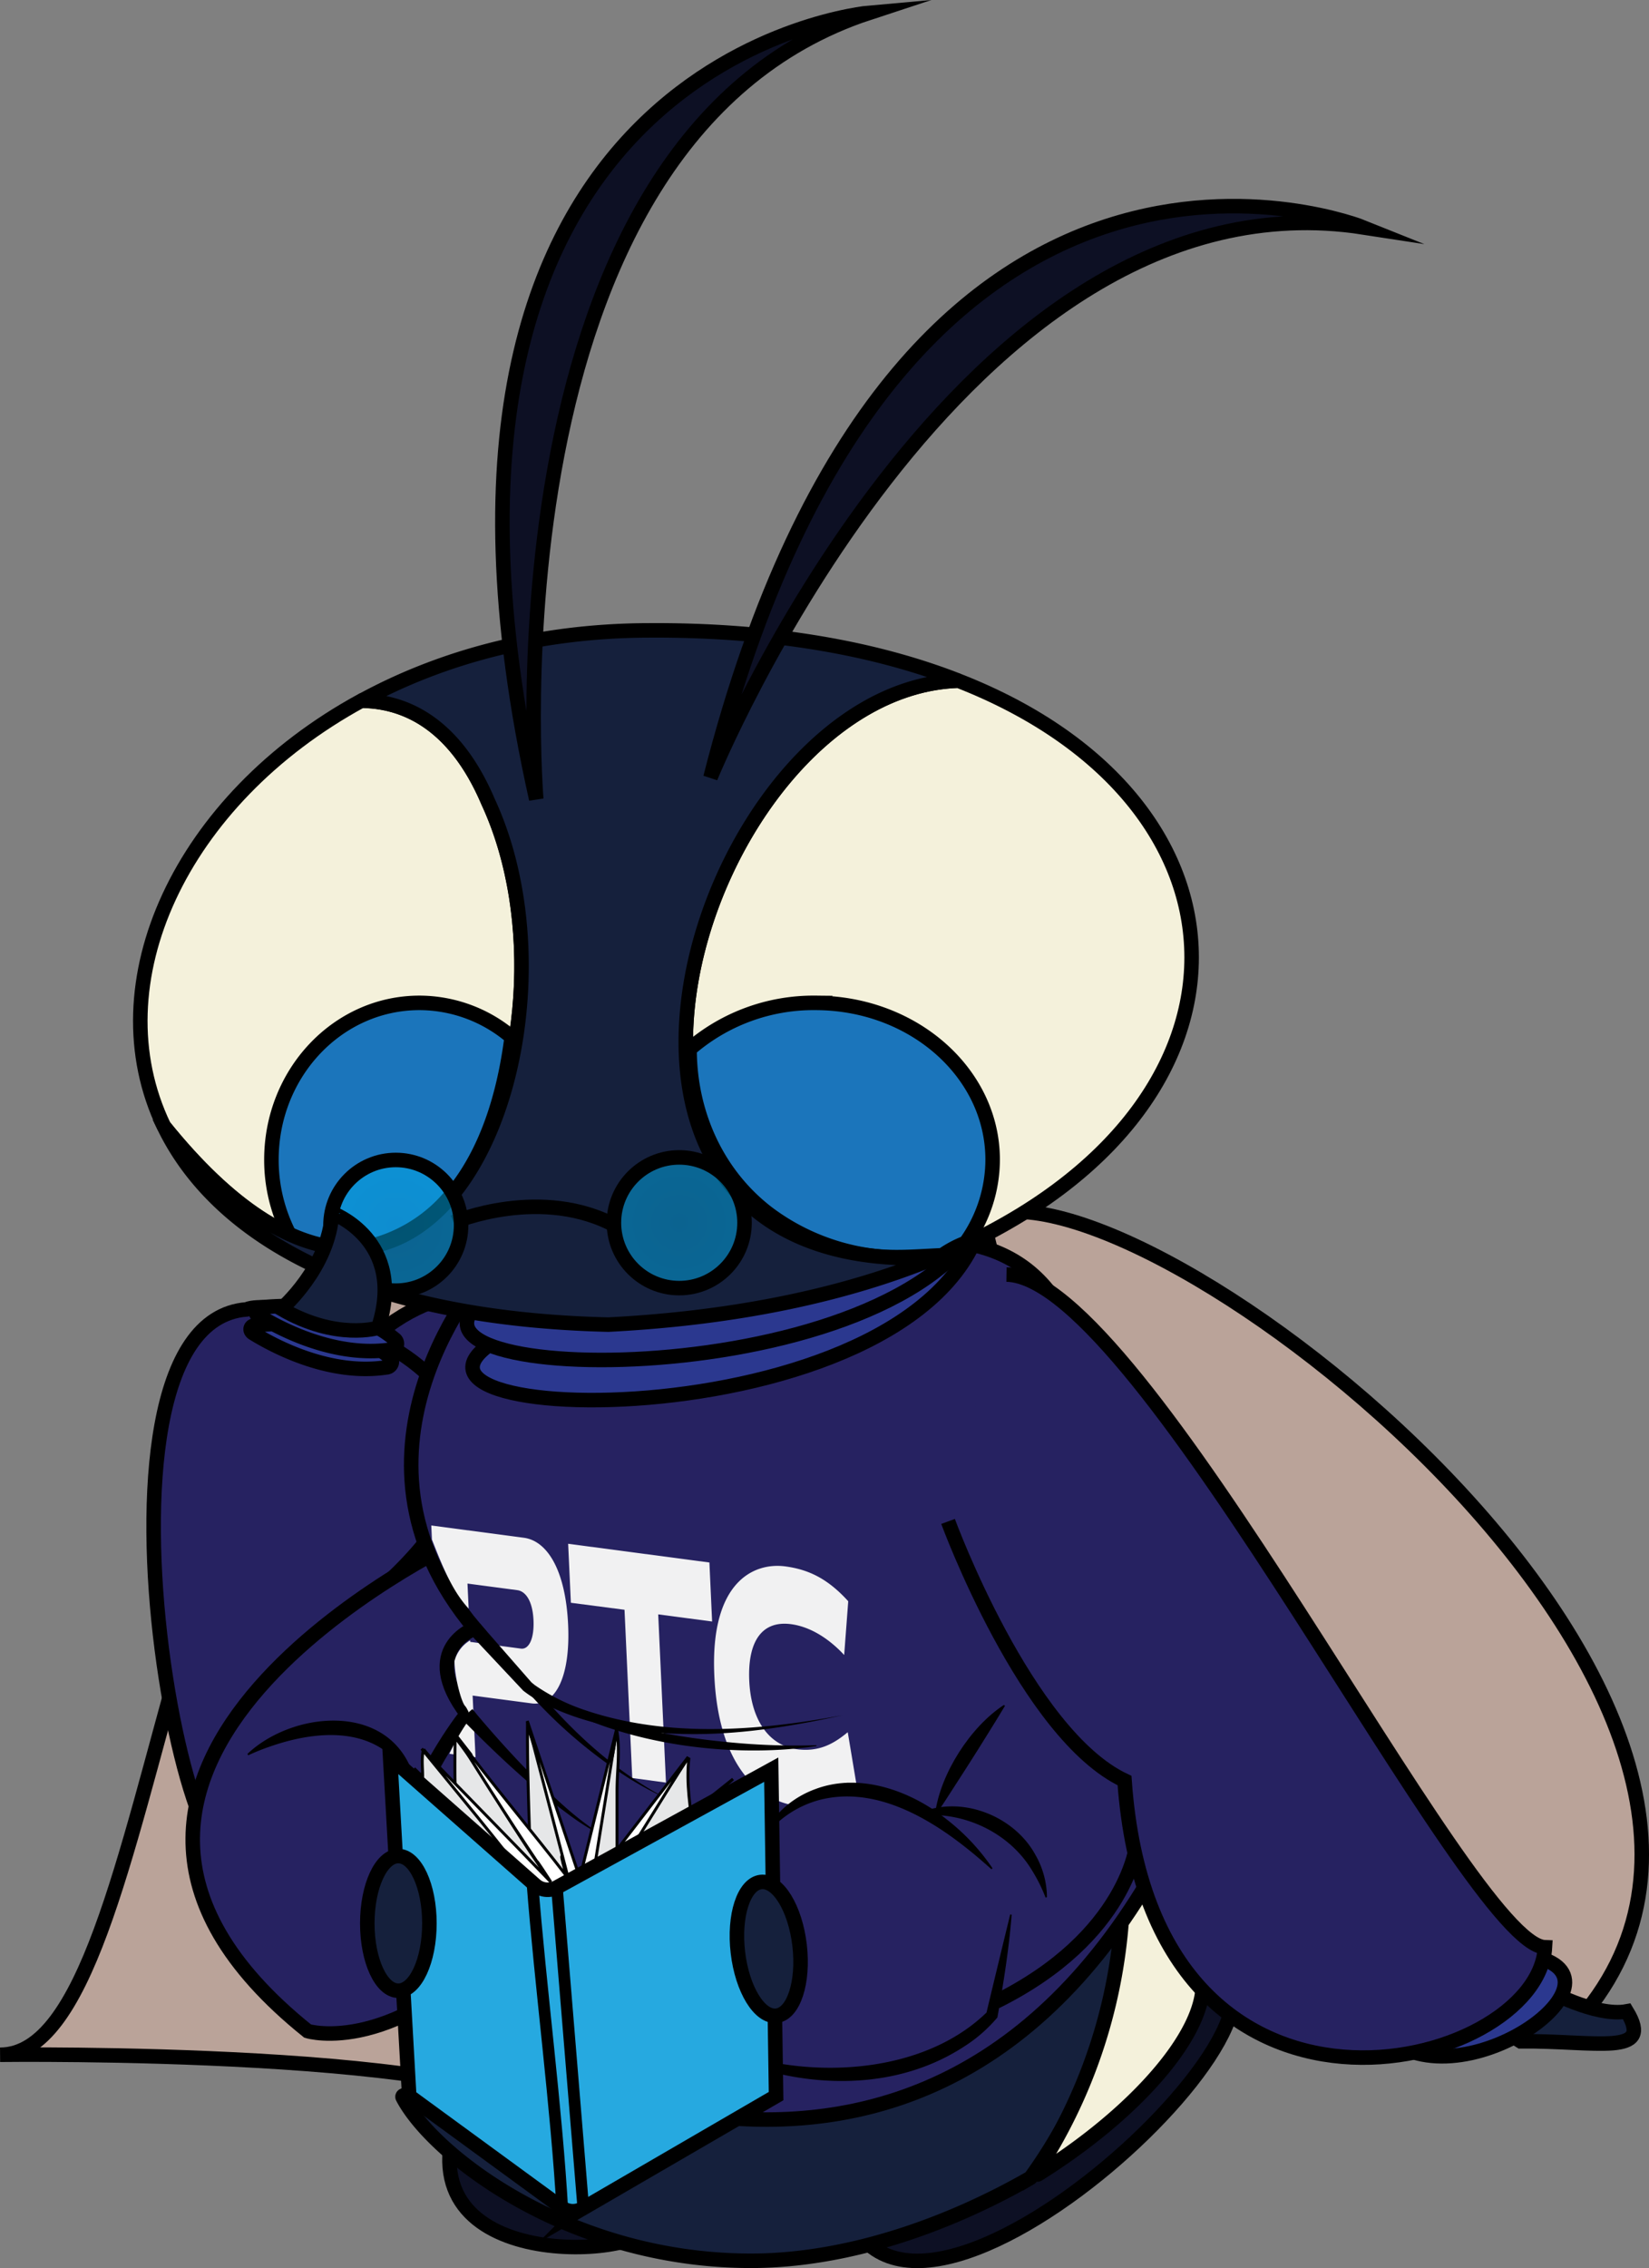 <svg id="Final" xmlns="http://www.w3.org/2000/svg" xmlns:xlink="http://www.w3.org/1999/xlink" viewBox="0 0 568.12 780.87"><rect x="0" y="0" width="568.12" height="780.87" fill="#808080" stroke="none"/><defs><style>.cls-1{fill:#baa399;}.cls-1,.cls-10,.cls-11,.cls-12,.cls-13,.cls-14,.cls-15,.cls-2,.cls-3,.cls-4,.cls-5,.cls-7,.cls-8,.cls-9{stroke:#000;stroke-miterlimit:10;}.cls-1,.cls-10,.cls-12,.cls-14,.cls-15,.cls-2,.cls-3,.cls-4,.cls-5,.cls-7,.cls-8{stroke-width:5px;}.cls-2{fill:#0d1024;}.cls-3{fill:#15203c;stroke-linecap:round;}.cls-4{fill:#f4f1db;}.cls-5{fill:#262261;}.cls-6{fill:#f1f1f2;}.cls-7{fill:#2b388f;}.cls-8{fill:#1b75bb;}.cls-9{fill:#e6e7e8;}.cls-10,.cls-13{fill:none;}.cls-11{fill:#fff;}.cls-12{fill:#26a9e0;}.cls-13{stroke-width:4px;}.cls-14{fill:url(#radial-gradient);}.cls-15{fill:url(#radial-gradient-2);}</style><radialGradient id="radial-gradient" cx="136.36" cy="421.85" r="22.51" gradientUnits="userSpaceOnUse"><stop offset="0" stop-opacity="0"/><stop offset="0" stop-color="#02a6e4" stop-opacity="0.5"/><stop offset="1" stop-color="#00adee" stop-opacity="0.5"/></radialGradient><radialGradient id="radial-gradient-2" cx="234.01" cy="420.97" r="22.51" xlink:href="#radial-gradient"/></defs><g id="Reading"><path class="cls-1" d="M379.13,492.78c-107.35,17.76-103.9,288.83-161.92,288.83,0,0,172.2-2.2,191.74,23Z" transform="translate(-217.17 -74.2)"/><path class="cls-1" d="M555.76,493.48C608.8,468.8,859.68,663,759.35,771.61L574.53,570.45Z" transform="translate(-217.17 -74.2)"/><path class="cls-2" d="M440,838.53c9.71,11.37-77.68,21.5-67.09-28.82" transform="translate(-217.17 -74.2)"/><path class="cls-2" d="M637,752.53c35.83,19-131,169.06-131,61.65" transform="translate(-217.17 -74.2)"/><path class="cls-3" d="M600.64,692.18,356.16,795.63a.47.47,0,0,0-.26.65c.37.72.8,1.48,1.28,2.25,12.49,20.16,58.87,54.63,120.3,54,32.34-.34,66.47-12.35,94.63-28.49a.52.52,0,0,0,.17-.16A175.42,175.42,0,0,0,604.92,735c1.5-14.74-1-28.58-3.5-42.43A.56.56,0,0,0,600.64,692.18Z" transform="translate(-217.17 -74.2)"/><path class="cls-4" d="M627.76,746.48,616.89,685.1a.52.52,0,0,0-.73-.36l-15.57,7a.48.48,0,0,0-.29.52c2.36,13.94,4.76,27.87,3.35,42.71a182.49,182.49,0,0,1-29.51,87.1.5.5,0,0,0,.72.67c40.31-25.17,66.85-59.68,53-76A.45.45,0,0,1,627.76,746.48Z" transform="translate(-217.17 -74.2)"/><path class="cls-5" d="M383.11,518.56s-41.93,1-55.26,46.68l100.83,45.65Z" transform="translate(-217.17 -74.2)"/><path class="cls-5" d="M305.25,701.41C287.85,773,237.46,530,302.1,525c13.84-6.21,138,27,33.44,106.71l-.75,50.35Z" transform="translate(-217.17 -74.2)"/><path class="cls-5" d="M374.59,604.84s-164.29,78-51.43,168.62c0,0,30.31,9.35,70.33-34.37,0,0-17.56-36.62-35.05-54.63l14,13.65,18.31-36.78Z" transform="translate(-217.17 -74.2)"/><path class="cls-5" d="M385.2,511S329,573.38,380.71,634.85c0,0-19.66,7.07-2.68,29.4,0,0-57.14,70.72,0,109.54,0,0,157,101.27,243.34-67.49,0,0,1.27-57-36.51-77.78,0,0,35-124.74-44.28-127.12Z" transform="translate(-217.17 -74.2)"/><path class="cls-6" d="M412.9,633.56c-.88-19-7.29-28.88-15.24-29.94l-31.9-4.23.22,4.84c3.28,8.24,6.73,17.45,12.65,23.77l-.4-8.61,17.16,2.27c3,.4,5.29,3.93,5.58,10.32s-1.58,10.17-4.35,9.8l-17.46-2.32,0-.5-.46.23c-.16.13-.34.27-.53.4a11.75,11.75,0,0,0-4.43,6.53c.13,5.91,2.38,13.93,3.6,15.34a5.41,5.41,0,0,1,.85,1.33,4,4,0,0,1-.29,4.72A72.52,72.52,0,0,0,372,678l9,1.19-1-21.24,20.33,2.69C408.24,661.66,413.75,652,412.9,633.56Z" transform="translate(-217.17 -74.2)"/><path class="cls-6" d="M443.94,630l2.67,57.91L435,686.33l-2.67-57.92L413.85,626l-.94-20.31,48.67,6.45.93,20.31Z" transform="translate(-217.17 -74.2)"/><path class="cls-6" d="M491.2,694.92c4.85-4,10.72-5.34,16.69-6.77a4.71,4.71,0,0,1,4.47,1.1l-3.12-18.69c-4.92,4.08-10,6.87-17.59,5.86-9.92-1.43-15.74-10.51-16.34-23.51-.61-13.23,4.09-20.91,14.41-19.54,6.49.86,12.92,4.83,18.29,10.61l1.4-18.5c-7-7.73-13.61-10.92-21.66-12-11-1.47-26,5.44-24.47,37.7,1.36,29.6,14.22,42.25,27.2,44.53A3.67,3.67,0,0,1,491.2,694.92Z" transform="translate(-217.17 -74.2)"/><path class="cls-7" d="M394.64,532.14c-71.48,34,140.42,40.84,161.12-38.66Z" transform="translate(-217.17 -74.2)"/><path class="cls-7" d="M394.64,515.37c-71.48,34,108,42.48,155.22-13.28Z" transform="translate(-217.17 -74.2)"/><path class="cls-4" d="M547.35,308.55c-90.11,2.81-152.66,206.12-7.75,198.61C656.06,459,655.47,350.8,547.35,308.55Z" transform="translate(-217.17 -74.2)"/><path class="cls-4" d="M385.37,350.22c-12-28.19-29.93-34.69-43.68-34.79-62.37,34-91.64,97.32-68.06,146.45C365.59,576.06,422.51,430.27,385.37,350.22Z" transform="translate(-217.17 -74.2)"/><path d="M302.45,678c14.83-14,45.41-17.68,55.64,3.56a25,25,0,0,1,2.29,8.61l-.46.19A35.28,35.28,0,0,0,353.27,680c-11.07-11.53-29-9.4-42.85-4.58a73,73,0,0,0-7.74,3.1l-.23-.44Z" transform="translate(-217.17 -74.2)"/><path class="cls-8" d="M361.68,419.47c-28.18,0-51,24.18-51,54a56.18,56.18,0,0,0,6.32,26l3.64,1.72a39.29,39.29,0,0,0,5.94,2.33,54.74,54.74,0,0,0,9.64,1.09,35.91,35.91,0,0,0,4.06-.47A52.85,52.85,0,0,0,369,489.63c15.14-15.15,21.78-37.54,24.45-58.36A49.05,49.05,0,0,0,361.68,419.47Z" transform="translate(-217.17 -74.2)"/><path d="M382.56,633.17l17.75,20.29-.15-.15c.3.28.8.65,1.2,1A68.64,68.64,0,0,0,418,662.72c28.61,9.89,60.11,7.48,89.43,2-18.06,4-37.09,7-55.62,6.42-16.42-.36-33.35-3.15-48.08-10.82a43.24,43.24,0,0,1-6.28-4.05c-.1-.09-18.46-19.65-18.57-19.76l3.7-3.35Z" transform="translate(-217.17 -74.2)"/><path d="M498.47,675.34c-31.69,4.65-73.51-1.19-99.73-20.4l.15-.26c22.53,12.61,48.38,17.65,73.88,19.74a236.63,236.63,0,0,0,25.68.63l0,.29Z" transform="translate(-217.17 -74.2)"/><path d="M401.14,654.54c12.73,15.6,28,29.67,46,39a114.67,114.67,0,0,1-13.46-7.23,166,166,0,0,1-34.89-29.88l2.33-1.88Z" transform="translate(-217.17 -74.2)"/><path d="M379.9,662.6c6.86,8.24,14.11,16.3,21.69,23.92s15.52,15.11,24.88,20.56a84,84,0,0,1-13.85-8.54c-13.14-9.72-25-20.95-36.46-32.63l3.74-3.31Z" transform="translate(-217.17 -74.2)"/><path class="cls-9" d="M454.49,679.75l-.35-.17c-4.12,6.21-8,12.6-12.28,18.69-.47.66-11.08,15.58-11.67,15.94,0,4.6,10.09-5.22,10.1-.61l15.93-8.24C455,696.82,453.53,688.27,454.49,679.75Z" transform="translate(-217.17 -74.2)"/><path d="M539.34,698.47c1.91-13.72,12.08-29.68,23.66-37.27l.42.26c-1.41,2.37-4.3,7.08-5.77,9.41-4.17,6.79-10.5,16.62-14.82,23.27l-3.06,4.6-.43-.27Z" transform="translate(-217.17 -74.2)"/><path d="M533.43,698.63c14.34-6.68,33,.47,40.44,14.12a29.78,29.78,0,0,1,4,14.59l-.47.17a55.81,55.81,0,0,0-4.73-9.47c-6.75-11.14-19.2-18.09-32.11-18.9a39.42,39.42,0,0,0-7,0l-.07-.49Z" transform="translate(-217.17 -74.2)"/><path d="M480.56,705.7c3.23-7.3,10.09-12.87,17.56-15.57,15.46-5.79,33.07.71,45.25,10.48a73.46,73.46,0,0,1,15.73,16.78l-.34.36c-2.52-2.25-5.93-5.21-8.54-7.24-14.11-11.24-32.52-21.49-51-16.55A35.34,35.34,0,0,0,481,706l-.41-.29Z" transform="translate(-217.17 -74.2)"/><path class="cls-10" d="M608.8,708.8s-3,32-48.52,54.53" transform="translate(-217.17 -74.2)"/><path d="M565.71,733.39c-.91,11.7-2.85,23.82-4.91,35.37a49.62,49.62,0,0,1-11.35,9.94c-26.83,17.6-62.79,14.24-90.17-.24l.16-.48a155.56,155.56,0,0,0,25.09,6.45c24.83,4.48,54.37.28,72.52-17.36,2-8.42,6.11-25.39,8.17-33.79l.49.11Z" transform="translate(-217.17 -74.2)"/><path class="cls-9" d="M361.63,696.71l42.89,45.58c.36-6.53-.9-14-.65-20.53-.45-.63-40.75-44.65-40.79-45.42a.13.13,0,0,1,0,.06c-.87,3.46-.14,7.25-.32,10.79A84.9,84.9,0,0,1,361.63,696.71Z" transform="translate(-217.17 -74.2)"/><path class="cls-9" d="M429.75,714.73c0-8,0-16,0-24,0-7,1.15-14.26-.15-21.18,0,0,0,0,0,0a109.71,109.71,0,0,1-2.2,12.48c-.88,3.24-2,6.39-3,9.57-.79,7.22-1.45,14.54-1.87,21.75-.31,5.27-7.11,6.22-9.32,2.83a4.41,4.41,0,0,1-1.21-2.48c-.46-2.76-.94-5.52-1.42-8.28a5.84,5.84,0,0,1-.27-1c-1.21-7.3-3.86-14.15-6.15-21.15-1.74-5.31-4.39-10.73-5.26-16.31-.1,16.75.52,31,1,47.75l6.57,6.59,24.13-3.87A4.83,4.83,0,0,1,429.75,714.73Z" transform="translate(-217.17 -74.2)"/><path class="cls-9" d="M407.64,722.14c-1.91-.08-21.59-31.8-22.43-33.58a5,5,0,0,1-1-1.26A140.27,140.27,0,0,0,374,672.42c-.23,12.07,0,16.39,0,16.39L407,722.14C407,717.79,407.53,726.49,407.64,722.14Z" transform="translate(-217.17 -74.2)"/><path class="cls-11" d="M400.53,723.73c-12.12-16.09-24.95-31.31-38.09-47.47,13,13.38,1.18,1.46,0,0,14.31,15,29.47,30.21,44.51,45.88-9.58-14.79-1.86-1.91,0,0-11.54-16.84-22-33.23-32.82-50.7,11.32,14.4,1.36,2.11,0,0,11.95,16.3,25.95,32.69,38.8,49.36-4.12-15.82-1.61-2.06,0,0l-12.36-47.44-1.74-6.68,15.86,47.4,2.25,6.72,11.23-45.49,1.6-6.49-7.51,46.59-1.08,6.73,28.94-37.65,4.14-5.39-21.44,34.49-3.05,4.91,34.94-27.82,5-4-19.86,17.65c-5.42,4.44-11.25,9.12-15.92,16.15,2.34,4.68,2.34,10.53,5.27,15.09" transform="translate(-217.17 -74.2)"/><path class="cls-8" d="M549.86,502.09a49.26,49.26,0,0,0,9.3-28.62c0-29.82-27.35-54-61.1-54a65.12,65.12,0,0,0-43.32,15.93c0,21.82,9.19,42.8,26.75,56.34A76.37,76.37,0,0,0,516,506.32c8.59,1.29,17.19.41,25.8.05A36.92,36.92,0,0,1,549.86,502.09Z" transform="translate(-217.17 -74.2)"/><path class="cls-3" d="M546.48,308.58a.18.18,0,0,0,.06-.35c-28.12-10.85-63.45-17.26-105.81-17-38,.07-71.33,9.24-98.47,23.93a.17.17,0,0,0,.08.32c13.65.3,31.2,7,43,34.78,37.12,80-19.7,225.62-111.53,111.91a0,0,0,0,0-.07,0c18,37.06,66.12,66,153,68.07,45-2.3,82.2-10.55,111.92-22.69a.18.18,0,0,0-.09-.34C395.45,513.69,457.05,312.66,546.48,308.58Z" transform="translate(-217.17 -74.2)"/><path class="cls-12" d="M351.57,679.16l49.95,44A6.55,6.55,0,0,0,409,724l73.88-40.54,1.67,112.38-66.72,38.75a6.56,6.56,0,0,1-7.15-.38l-52.52-38.37Z" transform="translate(-217.17 -74.2)"/><line class="cls-13" x1="201.05" y1="761.29" x2="191.9" y2="650.13"/><path class="cls-13" d="M410.94,835.49c-2-35.52-7.61-77.55-10.35-113.14" transform="translate(-217.17 -74.2)"/><path class="cls-2" d="M461.94,341.89s86-210.81,224.94-189.41C686.88,152.48,526.67,88,461.94,341.89Z" transform="translate(-217.17 -74.2)"/><path class="cls-2" d="M401.92,349.32S383.12,122.42,516.7,78.58C516.7,78.58,344.68,93.66,401.92,349.32Z" transform="translate(-217.17 -74.2)"/><path class="cls-7" d="M304.38,533.2c7.53,4.64,26.52,14.68,45.89,11.76a2,2,0,0,0,1-3.68c-5.75-4.77-20.13-13.49-46.36-10.78C303.33,530.66,303,532.36,304.38,533.2Z" transform="translate(-217.17 -74.2)"/><path class="cls-7" d="M306.11,527.06c7.53,4.64,26.51,14.68,45.89,11.76a2,2,0,0,0,1-3.68c-5.74-4.77-20.13-13.49-46.35-10.78A1.4,1.4,0,0,0,306.11,527.06Z" transform="translate(-217.17 -74.2)"/><path class="cls-10" d="M373.43,495s30.58-13,56.6,1.64" transform="translate(-217.17 -74.2)"/><circle class="cls-14" cx="136.36" cy="421.85" r="22.5"/><circle class="cls-15" cx="234.01" cy="420.97" r="22.5"/><path class="cls-3" d="M347.48,531.33s-14.37,4.53-33.38-6.51c0,0,16.47-14.23,17.46-33C331.56,491.81,357.36,501.15,347.48,531.33Z" transform="translate(-217.17 -74.2)"/><ellipse class="cls-3" cx="137.24" cy="662.18" rx="10.7" ry="23.18"/><ellipse class="cls-3" cx="482.06" cy="745.12" rx="10.7" ry="23.18" transform="translate(-301.09 -12.64) rotate(-6.72)"/><path class="cls-3" d="M749.45,759s17.49,9.69,28.19,7.67c9.56,15.72-10.53,10.06-36.58,10.31l-21.73-13.69Z" transform="translate(-217.17 -74.2)"/><path class="cls-7" d="M741.06,747.09c43.89,4.86-18,51.18-45.47,29.14" transform="translate(-217.17 -74.2)"/><path class="cls-5" d="M543.8,598s26.87,73.25,60.8,89.22c9.42,134.09,142.46,100.3,144.85,57.39C723.07,743.76,610.84,513.71,563.93,513" transform="translate(-217.17 -74.2)"/></g></svg>